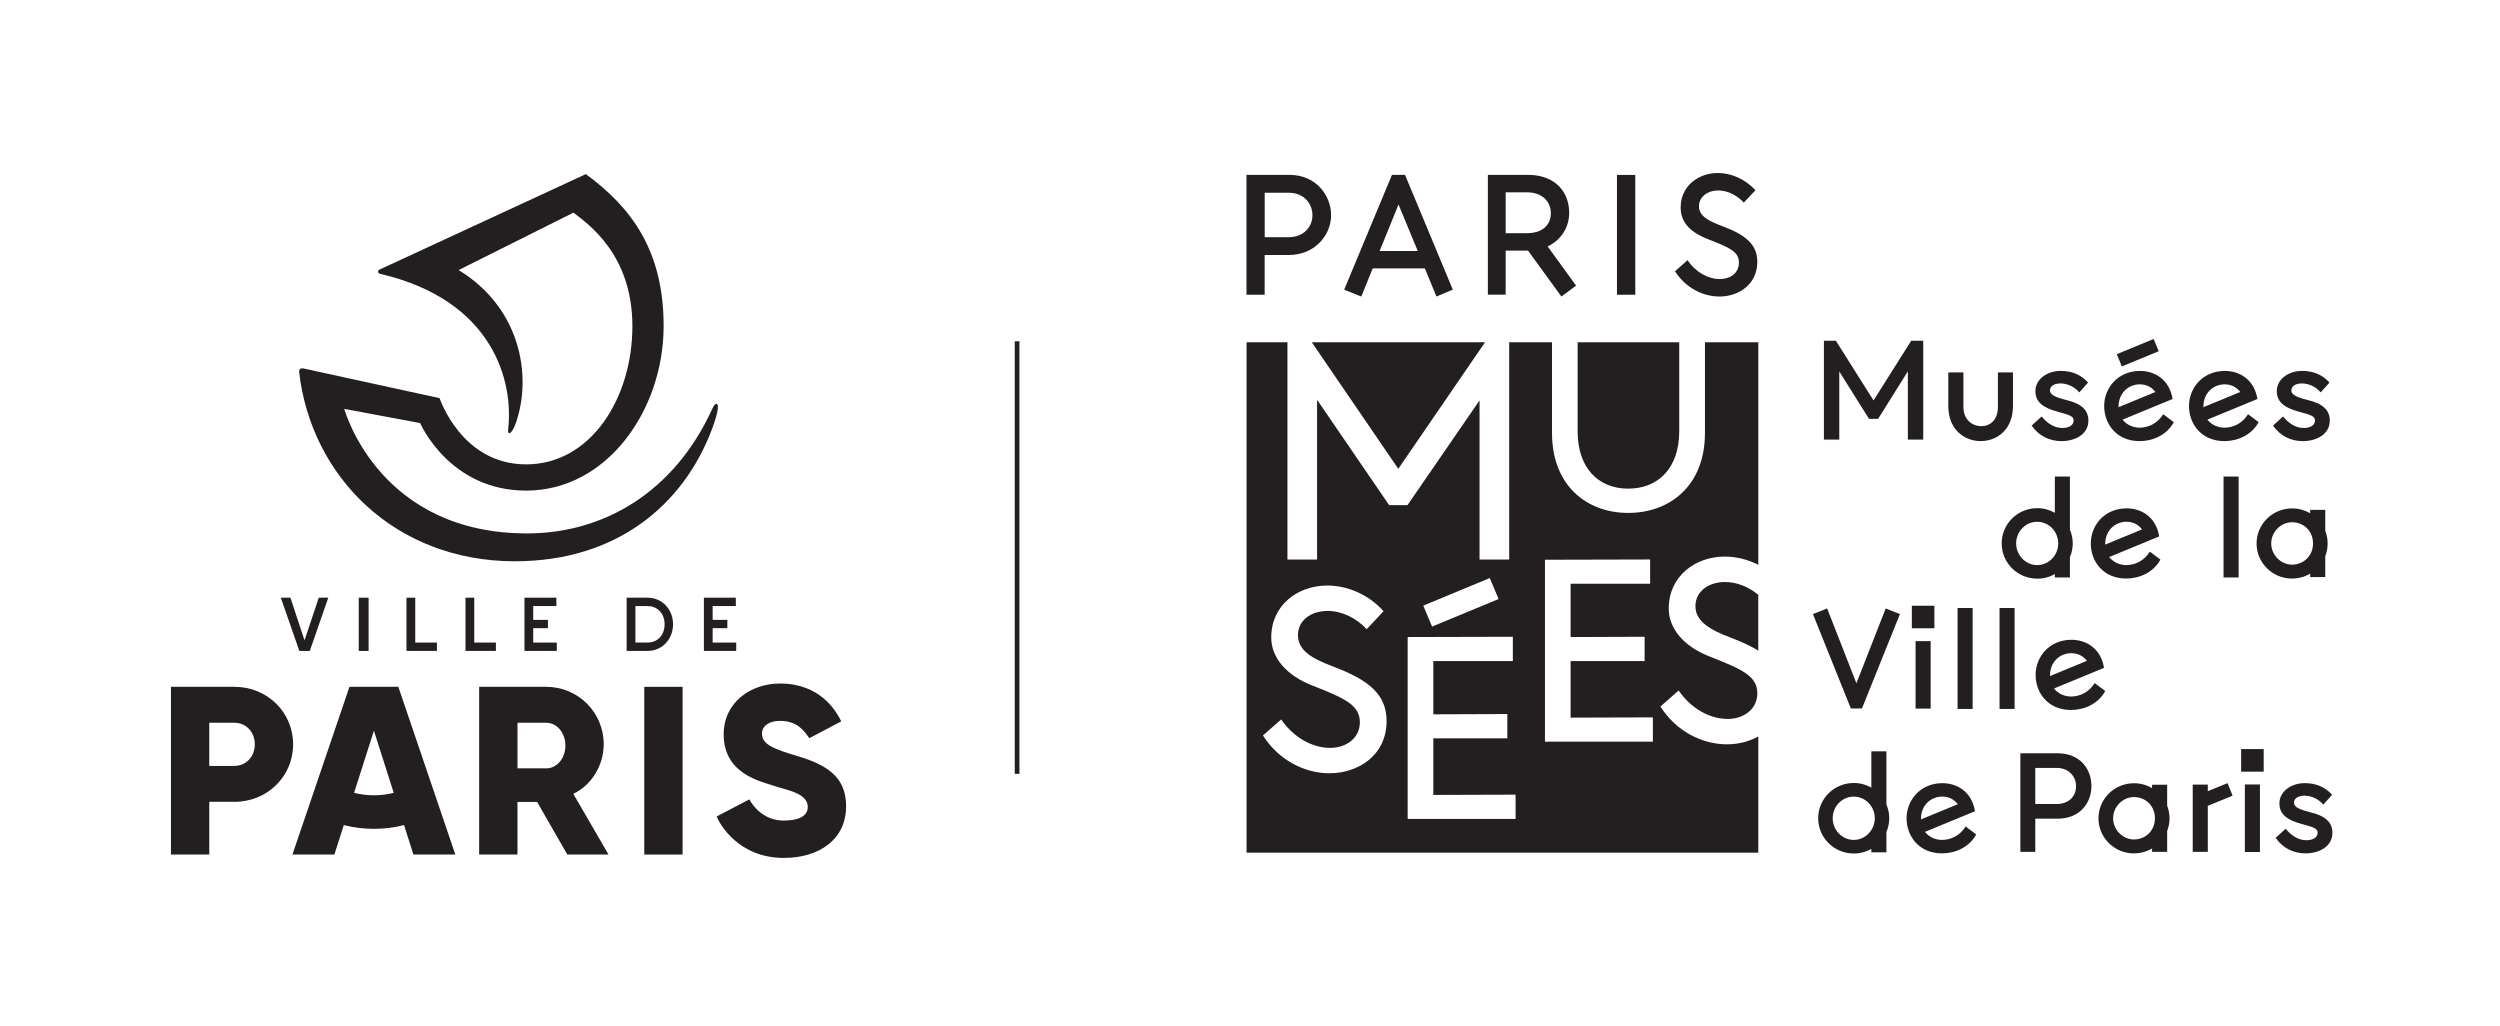 <?xml version="1.0" encoding="UTF-8"?>
<svg id="Calque_1" xmlns="http://www.w3.org/2000/svg" viewBox="0 0 829.07 340.2">
  <defs>
    <style>
      .cls-1 {
        fill: none;
      }

      .cls-2 {
        fill: #231f20;
      }
    </style>
  </defs>
  <rect class="cls-1" width="829.07" height="340.2"/>
  <rect class="cls-2" x="336.52" y="113.18" width="1.56" height="143.45"/>
  <g>
    <path class="cls-2" d="M413.38,97.75h6.02v-13.19h8.06c8.55,0,13.97-6.57,13.97-13.19s-5.06-13.37-13.73-13.37h-14.33v39.74h0ZM419.41,78.66v-14.75h7.94c5.18,0,7.89,3.73,7.89,7.47s-2.77,7.28-7.89,7.28h-7.94ZM451.44,98.34l3.79-9.33h17.29l3.85,9.33,5.42-2.29-15.84-38.06h-4.34l-15.84,38.06,5.66,2.29h0ZM457.53,83.23l6.26-15.41,6.38,15.41h-12.65,0ZM517.81,98.34l4.87-3.62-9.45-13.01c4.58-2.11,7.16-6.44,7.16-11.13,0-6.69-4.4-12.59-13.67-12.59h-13.3v39.74h5.9v-14.63h7.41l11.08,15.24h0ZM499.32,77.33v-13.55h7.04c5.24,0,7.94,3.19,7.94,6.92s-2.59,6.63-7.94,6.63h-7.04ZM536.23,97.75h6.08v-39.74h-6.08v39.74ZM570.25,98.34c6.2,0,12.52-3.91,12.52-11.5,0-5.9-3.97-8.98-11.81-11.93-4.46-1.68-7.53-3.31-7.53-6.51s2.95-5.24,6.32-5.24c3.13,0,6.2,1.51,8.55,4.03l3.85-4.09c-3.43-3.79-8.13-5.73-12.46-5.73-6.5,0-12.34,4.34-12.34,11.44,0,4.93,3.19,8.25,9.15,10.54,6.92,2.7,10.17,4.03,10.17,7.71s-3.01,5.48-6.32,5.48c-3.73,0-7.83-2.05-10.72-6.26l-4.16,3.68c3.56,5.54,9.27,8.37,14.75,8.37"/>
    <path class="cls-2" d="M764.57,283c4.36,0,8.92-2.13,8.92-6.84,0-3.37-2.23-5.6-7.33-6.79-4.76-1.19-5.4-2.13-5.4-3.22,0-1.54,1.63-2.28,3.47-2.28,2.28,0,4.66,1.09,6.24,2.97l2.92-3.27c-2.23-2.48-5.2-3.86-9.06-3.86-4.56,0-8.42,2.77-8.42,6.74,0,3.71,2.82,5.55,7.18,6.74,4.21,1.14,5.5,1.54,5.5,2.97,0,1.73-1.83,2.48-3.67,2.48-2.77,0-5-1.49-6.93-3.81l-3.32,3.02c2.43,3.52,6.04,5.15,9.91,5.15M743.22,255.9h7.48v-7.48h-7.48v7.48ZM744.46,282.55h5v-22.39h-5v22.39ZM727.17,282.5h5v-15.26l8.22-3.37-1.68-4.16-6.54,2.67v-2.18h-5v22.29h0ZM700.77,271.36c0-3.76,3.12-7.03,6.93-7.03s6.93,2.87,6.93,7.03-3.17,7.03-6.93,7.03-6.93-3.22-6.93-7.03M707.7,283c2.18,0,4.21-.59,5.99-1.63v1.14h5v-6.93c.5-1.29.79-2.72.79-4.21s-.3-2.87-.79-4.21v-6.93h-5v1.14c-1.78-1.04-3.81-1.63-5.99-1.63-6.49,0-11.79,5.2-11.79,11.64s5.3,11.64,11.79,11.64M674.96,266.65v-11.99h7.03c4.26,0,6.49,3.02,6.49,6.09s-2.13,5.89-6.49,5.89h-7.03ZM670.01,282.5h4.95v-11h7.33c7.68,0,11.29-5.4,11.29-10.85s-3.62-10.85-11.29-10.85h-12.28v32.69h0ZM637.04,271.75v-.15c0-4.8,3.52-7.43,7.03-7.43,1.98,0,3.81.74,5.2,2.53l-12.23,5.05ZM644.03,283c4.31,0,9.01-1.98,11.34-6.29l-3.52-2.63c-1.88,3.07-4.95,4.46-7.83,4.46-2.08,0-4.26-.89-5.65-2.67l16.59-6.84c-1.04-6.44-5.89-9.31-10.8-9.31-7.43,0-11.89,5.75-11.89,11.64s4.06,11.64,11.74,11.64M607.77,271.36c0-3.91,3.07-7.18,6.98-7.18s6.98,3.27,6.98,7.18-3.12,7.18-6.98,7.18-6.98-3.32-6.98-7.18M614.75,283.05c2.13,0,4.11-.54,5.84-1.54v1.14h5v-6.74c.59-1.39.94-2.92.94-4.56s-.35-3.17-.94-4.56v-17.63h-5v12.04c-1.73-.99-3.71-1.54-5.84-1.54-6.49,0-11.79,5.2-11.79,11.69s5.3,11.69,11.79,11.69"/>
    <path class="cls-2" d="M679.84,224.2v-.15c0-4.8,3.52-7.43,7.03-7.43,1.98,0,3.81.74,5.2,2.53l-12.23,5.05h0ZM686.82,235.45c4.31,0,9.01-1.98,11.34-6.29l-3.52-2.63c-1.88,3.07-4.95,4.46-7.83,4.46-2.08,0-4.26-.89-5.65-2.67l16.59-6.84c-1.04-6.44-5.89-9.31-10.8-9.31-7.43,0-11.89,5.75-11.89,11.64s4.06,11.64,11.74,11.64M663.1,235.1h5v-33.48h-5v33.48ZM649.18,235.1h5v-33.48h-5v33.48ZM634.02,208.35h7.48v-7.48h-7.48v7.48ZM635.26,235h5v-22.39h-5v22.39ZM613.81,234.95h3.67l12.58-31.3-4.71-1.88-9.71,24.82-9.71-24.82-4.71,1.88,12.58,31.3h0Z"/>
    <path class="cls-2" d="M753.2,180.22c0-3.76,3.12-7.03,6.93-7.03s6.93,2.87,6.93,7.03-3.17,7.03-6.93,7.03-6.93-3.22-6.93-7.03M760.13,191.86c2.18,0,4.21-.59,5.99-1.63v1.14h5v-6.93c.5-1.29.79-2.72.79-4.21s-.3-2.87-.79-4.21v-6.93h-5v1.14c-1.78-1.04-3.81-1.63-5.99-1.63-6.49,0-11.79,5.2-11.79,11.64s5.3,11.64,11.79,11.64M737.39,191.51h5v-33.48h-5v33.48ZM698.14,180.61v-.15c0-4.8,3.52-7.43,7.03-7.43,1.98,0,3.81.74,5.2,2.53l-12.23,5.05h0ZM705.12,191.86c4.31,0,9.01-1.98,11.34-6.29l-3.52-2.63c-1.88,3.07-4.95,4.46-7.83,4.46-2.08,0-4.26-.89-5.65-2.67l16.59-6.84c-1.04-6.44-5.89-9.31-10.8-9.31-7.43,0-11.89,5.75-11.89,11.64s4.06,11.64,11.74,11.64M668.61,180.22c0-3.91,3.07-7.18,6.98-7.18s6.98,3.27,6.98,7.18-3.12,7.18-6.98,7.18-6.98-3.32-6.98-7.18M675.6,191.91c2.13,0,4.11-.54,5.84-1.54v1.14h5v-6.74c.59-1.39.94-2.92.94-4.56s-.35-3.17-.94-4.56v-17.63h-5v12.04c-1.73-.99-3.71-1.54-5.84-1.54-6.49,0-11.79,5.2-11.79,11.69s5.3,11.69,11.79,11.69"/>
    <path class="cls-2" d="M763.7,146.29c4.36,0,8.92-2.13,8.92-6.84,0-3.37-2.23-5.6-7.33-6.79-4.76-1.19-5.4-2.13-5.4-3.22,0-1.54,1.63-2.28,3.47-2.28,2.28,0,4.66,1.09,6.24,2.97l2.92-3.27c-2.23-2.48-5.2-3.86-9.06-3.86-4.56,0-8.42,2.77-8.42,6.74,0,3.71,2.82,5.55,7.18,6.74,4.21,1.14,5.5,1.54,5.5,2.97,0,1.73-1.83,2.48-3.67,2.48-2.77,0-5-1.49-6.93-3.81l-3.32,3.02c2.43,3.52,6.04,5.15,9.91,5.15M730.71,135.04v-.15c0-4.8,3.52-7.43,7.03-7.43,1.98,0,3.81.74,5.2,2.53l-12.23,5.05h0ZM737.69,146.29c4.31,0,9.01-1.98,11.34-6.29l-3.52-2.63c-1.88,3.07-4.95,4.46-7.83,4.46-2.08,0-4.26-.89-5.65-2.67l16.59-6.84c-1.04-6.44-5.89-9.31-10.8-9.31-7.43,0-11.89,5.75-11.89,11.64s4.06,11.64,11.74,11.64M702.57,135.04v-.15c0-4.8,3.52-7.43,7.03-7.43,1.98,0,3.81.74,5.2,2.53l-12.23,5.05h0ZM701.98,117.46l1.68,4.06,12.23-5.05-1.68-4.06-12.23,5.05ZM709.56,146.29c4.31,0,9.01-1.98,11.34-6.29l-3.52-2.63c-1.88,3.07-4.95,4.46-7.83,4.46-2.08,0-4.26-.89-5.65-2.67l16.59-6.84c-1.04-6.44-5.89-9.31-10.8-9.31-7.43,0-11.89,5.75-11.89,11.64s4.06,11.64,11.74,11.64M683.65,146.29c4.36,0,8.92-2.13,8.92-6.84,0-3.37-2.23-5.6-7.33-6.79-4.76-1.19-5.4-2.13-5.4-3.22,0-1.54,1.63-2.28,3.47-2.28,2.28,0,4.66,1.09,6.24,2.97l2.92-3.27c-2.23-2.48-5.2-3.86-9.06-3.86-4.56,0-8.42,2.77-8.42,6.74,0,3.71,2.82,5.55,7.18,6.74,4.21,1.14,5.5,1.54,5.5,2.97,0,1.73-1.83,2.48-3.67,2.48-2.77,0-5-1.49-6.93-3.81l-3.32,3.02c2.43,3.52,6.04,5.15,9.91,5.15M646.11,123.5v11.14c0,7.88,5.4,11.64,10.75,11.64s10.7-3.76,10.7-11.64v-11.14h-5v11.44c0,4.46-2.67,6.39-5.5,6.39-2.97,0-5.94-2.13-5.94-6.39v-11.44h-5ZM633.81,113l-12.49,19.8-12.49-19.8h-3.97v32.79h5.1v-22.59l9.86,15.7h3.02l9.86-15.75v22.64h5.1v-32.79h-3.98Z"/>
    <polygon class="cls-2" points="492.48 113.51 435.03 113.51 463.71 155.47 492.48 113.51"/>
    <path class="cls-2" d="M572.79,246.84c-8.24,0-16.85-4.21-22.15-12.54l6.04-5.31c4.39,6.32,10.62,9.43,16.3,9.43,5.12,0,9.8-3.11,9.8-8.51,0-5.68-5.03-7.96-15.56-12.09-9.06-3.48-13.82-9.52-13.82-16.02,0-10.71,8.79-17.22,18.58-17.22,3.69,0,7.54.91,11.12,2.73v-73.81h-17.69v30.14c0,17.31-11.54,26.46-25.45,26.46s-25.27-9.24-25.27-26.46v-30.14h-14.2v72.05h-9.83v-52.77l-23.9,34.74h-6.08l-23.9-34.94v52.97h-9.83v-72.05h-13.56v169.28h169.71v-38.55c-3.09,1.72-6.71,2.6-10.3,2.6ZM440.98,256.44c-8.24,0-16.85-4.21-22.15-12.54l6.04-5.31c4.39,6.32,10.62,9.43,16.3,9.43,5.12,0,9.8-3.11,9.8-8.51,0-5.68-5.03-7.96-15.56-12.09-9.06-3.48-13.83-9.52-13.83-16.02,0-10.71,8.79-17.22,18.58-17.22,6.5,0,13.55,2.83,18.67,8.51l-5.59,5.95c-3.57-3.75-8.24-6.04-13-6.04-5.22,0-9.8,2.93-9.8,8.05s4.76,7.79,11.54,10.34c11.9,4.49,17.85,9.24,17.85,18.13,0,11.44-9.52,17.31-18.86,17.31ZM494.05,191.7l2.93,6.95-22.06,9.15-2.93-6.95,22.06-9.15ZM502.62,271.59h-35.8v-60.33l34.88-.09v8.05h-26.37v17.67l24.54-.09v8.05h-24.54v18.77l27.28-.09v8.05h0ZM548.15,245.96h-35.8v-60.33l34.88-.09v8.05h-26.37v17.67l24.54-.09v8.05h-24.54v18.77l27.28-.09v8.05h0Z"/>
    <path class="cls-2" d="M562.26,201.07c0,4.94,4.77,7.78,11.54,10.34,3.67,1.38,6.76,2.79,9.29,4.34v-18.5c-3.24-2.65-7.1-4.24-11.04-4.24-5.22,0-9.8,2.93-9.8,8.05h0Z"/>
    <path class="cls-2" d="M539.94,162.05c10.16,0,16.94-7.05,16.94-18.95v-29.59h-33.69v29.59c0,11.9,6.69,18.95,16.75,18.95h0Z"/>
  </g>
  <g>
    <path class="cls-2" d="M77.75,227.77h-21.06v55.62h12.71v-17.48h8.35c10.96,0,19.46-8.5,19.46-19.07s-8.5-19.07-19.46-19.07ZM77.75,254h-8.35v-14.31h8.35c3.89,0,6.75,3.1,6.75,7.15s-2.86,7.15-6.75,7.15Z"/>
    <path class="cls-2" d="M264.8,250.84c-8.65-2.56-12.1-4.04-12.1-7.57,0-2.64,2.53-4.21,5.96-4.21,5.54,0,7.81,2.97,9.73,5.74l10.61-5.58c-1.76-3.49-6.96-12.55-20.34-12.55h0c-9.41,0-18.67,5.99-18.67,16.93,0,13.13,12.49,15.54,16.37,16.92,3.88,1.38,11.52,2.34,11.52,7.07,0,3.29-3.45,4.53-7.95,4.53-5.01,0-9.01-2.75-11.43-7.03l-10.82,5.67c.83,2.31,7.12,13.75,22.25,13.75,11.89,0,20.66-6.25,20.66-17.08,0-8.57-4.68-13.29-15.79-16.58Z"/>
    <path class="cls-2" d="M115.89,227.77l-18.91,55.62h13.91l3.12-9.77c3.19.82,6.55,1.25,9.99,1.25s6.8-.43,9.99-1.25l3.11,9.77h13.9l-18.9-55.62h-16.21ZM124,263.74c-2.27,0-4.48-.28-6.58-.82l6.58-20.6,6.57,20.6c-2.1.54-4.3.82-6.57.82Z"/>
    <path class="cls-2" d="M200.22,246.84c0-10.57-8.5-19.07-19.07-19.07h-22.25v55.62h12.71v-17.45h6.51l10.02,17.45h13.66l-11.68-20.14c6.14-2.89,10.09-9.57,10.09-16.41ZM181.15,254.81h-9.53v-15.12h9.53c3.5,0,6.35,3.28,6.35,7.56s-2.86,7.56-6.35,7.56Z"/>
    <rect class="cls-2" x="213.66" y="227.77" width="12.71" height="55.62"/>
    <polygon class="cls-2" points="134.8 198.21 134.8 215.86 144.89 215.86 144.89 213.09 137.71 213.09 137.71 198.21 134.8 198.21"/>
    <polygon class="cls-2" points="184.52 200.98 184.52 198.21 173.93 198.21 173.93 215.86 184.65 215.86 184.65 213.09 176.83 213.09 176.83 208.32 181.71 208.32 181.71 205.57 176.83 205.57 176.83 200.98 184.52 200.98"/>
    <rect class="cls-2" x="118.97" y="198.21" width="3.27" height="17.66"/>
    <polygon class="cls-2" points="164.46 213.09 157.27 213.09 157.27 198.21 154.37 198.21 154.37 215.86 164.46 215.86 164.46 213.09"/>
    <polygon class="cls-2" points="244.15 213.09 236.33 213.09 236.33 208.32 241.21 208.32 241.21 205.57 236.33 205.57 236.33 200.98 244.02 200.98 244.02 198.21 233.43 198.21 233.43 215.86 244.15 215.86 244.15 213.09"/>
    <polygon class="cls-2" points="102.74 215.86 108.87 198.21 105.71 198.21 100.99 212.35 96.31 198.21 93.13 198.21 99.26 215.86 102.74 215.86"/>
    <path class="cls-2" d="M223.2,207.04c0-4.94-3.58-8.83-8.45-8.83h-6.94v17.65h6.94c4.87,0,8.45-3.9,8.45-8.82ZM210.72,200.99h4.03c3.36,0,5.65,2.55,5.65,6.05s-2.29,6.05-5.65,6.05h-4.03v-12.1Z"/>
    <path class="cls-2" d="M170.82,186.13c33.23,0,55.79-18.27,65.4-44.09,2.21-5.95,2.12-8.09,1.41-8.11h0c-.49,0-.89.46-1.45,1.71-12.68,27.77-36.05,41.06-60.8,41.25-49.29.36-60.89-40.19-61.21-41.29l25.16,4.7c.13.27,9.75,22.4,35.16,22.4,26.88,0,45.59-26.81,45.59-54.54,0-24.95-10.53-39.22-25.8-50.42l-68.47,31.69c-.62.29-.53,1.2.14,1.35,37.93,8.79,44.37,36.03,42.57,51.49-.27,2.31,1.24,1.92,2.7-2.41,5.16-15.36,1.45-37.72-19.11-50.3,0,0,38.06-19.04,38.06-19.04,4.57,3.55,19.55,13.64,19.55,37.64s-13.87,45.84-35.23,45.84-28.6-21.67-28.71-21.97l-45.25-9.86c-.72-.19-1.42.4-1.33,1.15,3.93,34.52,31.57,62.82,71.62,62.82Z"/>
  </g>
</svg>
